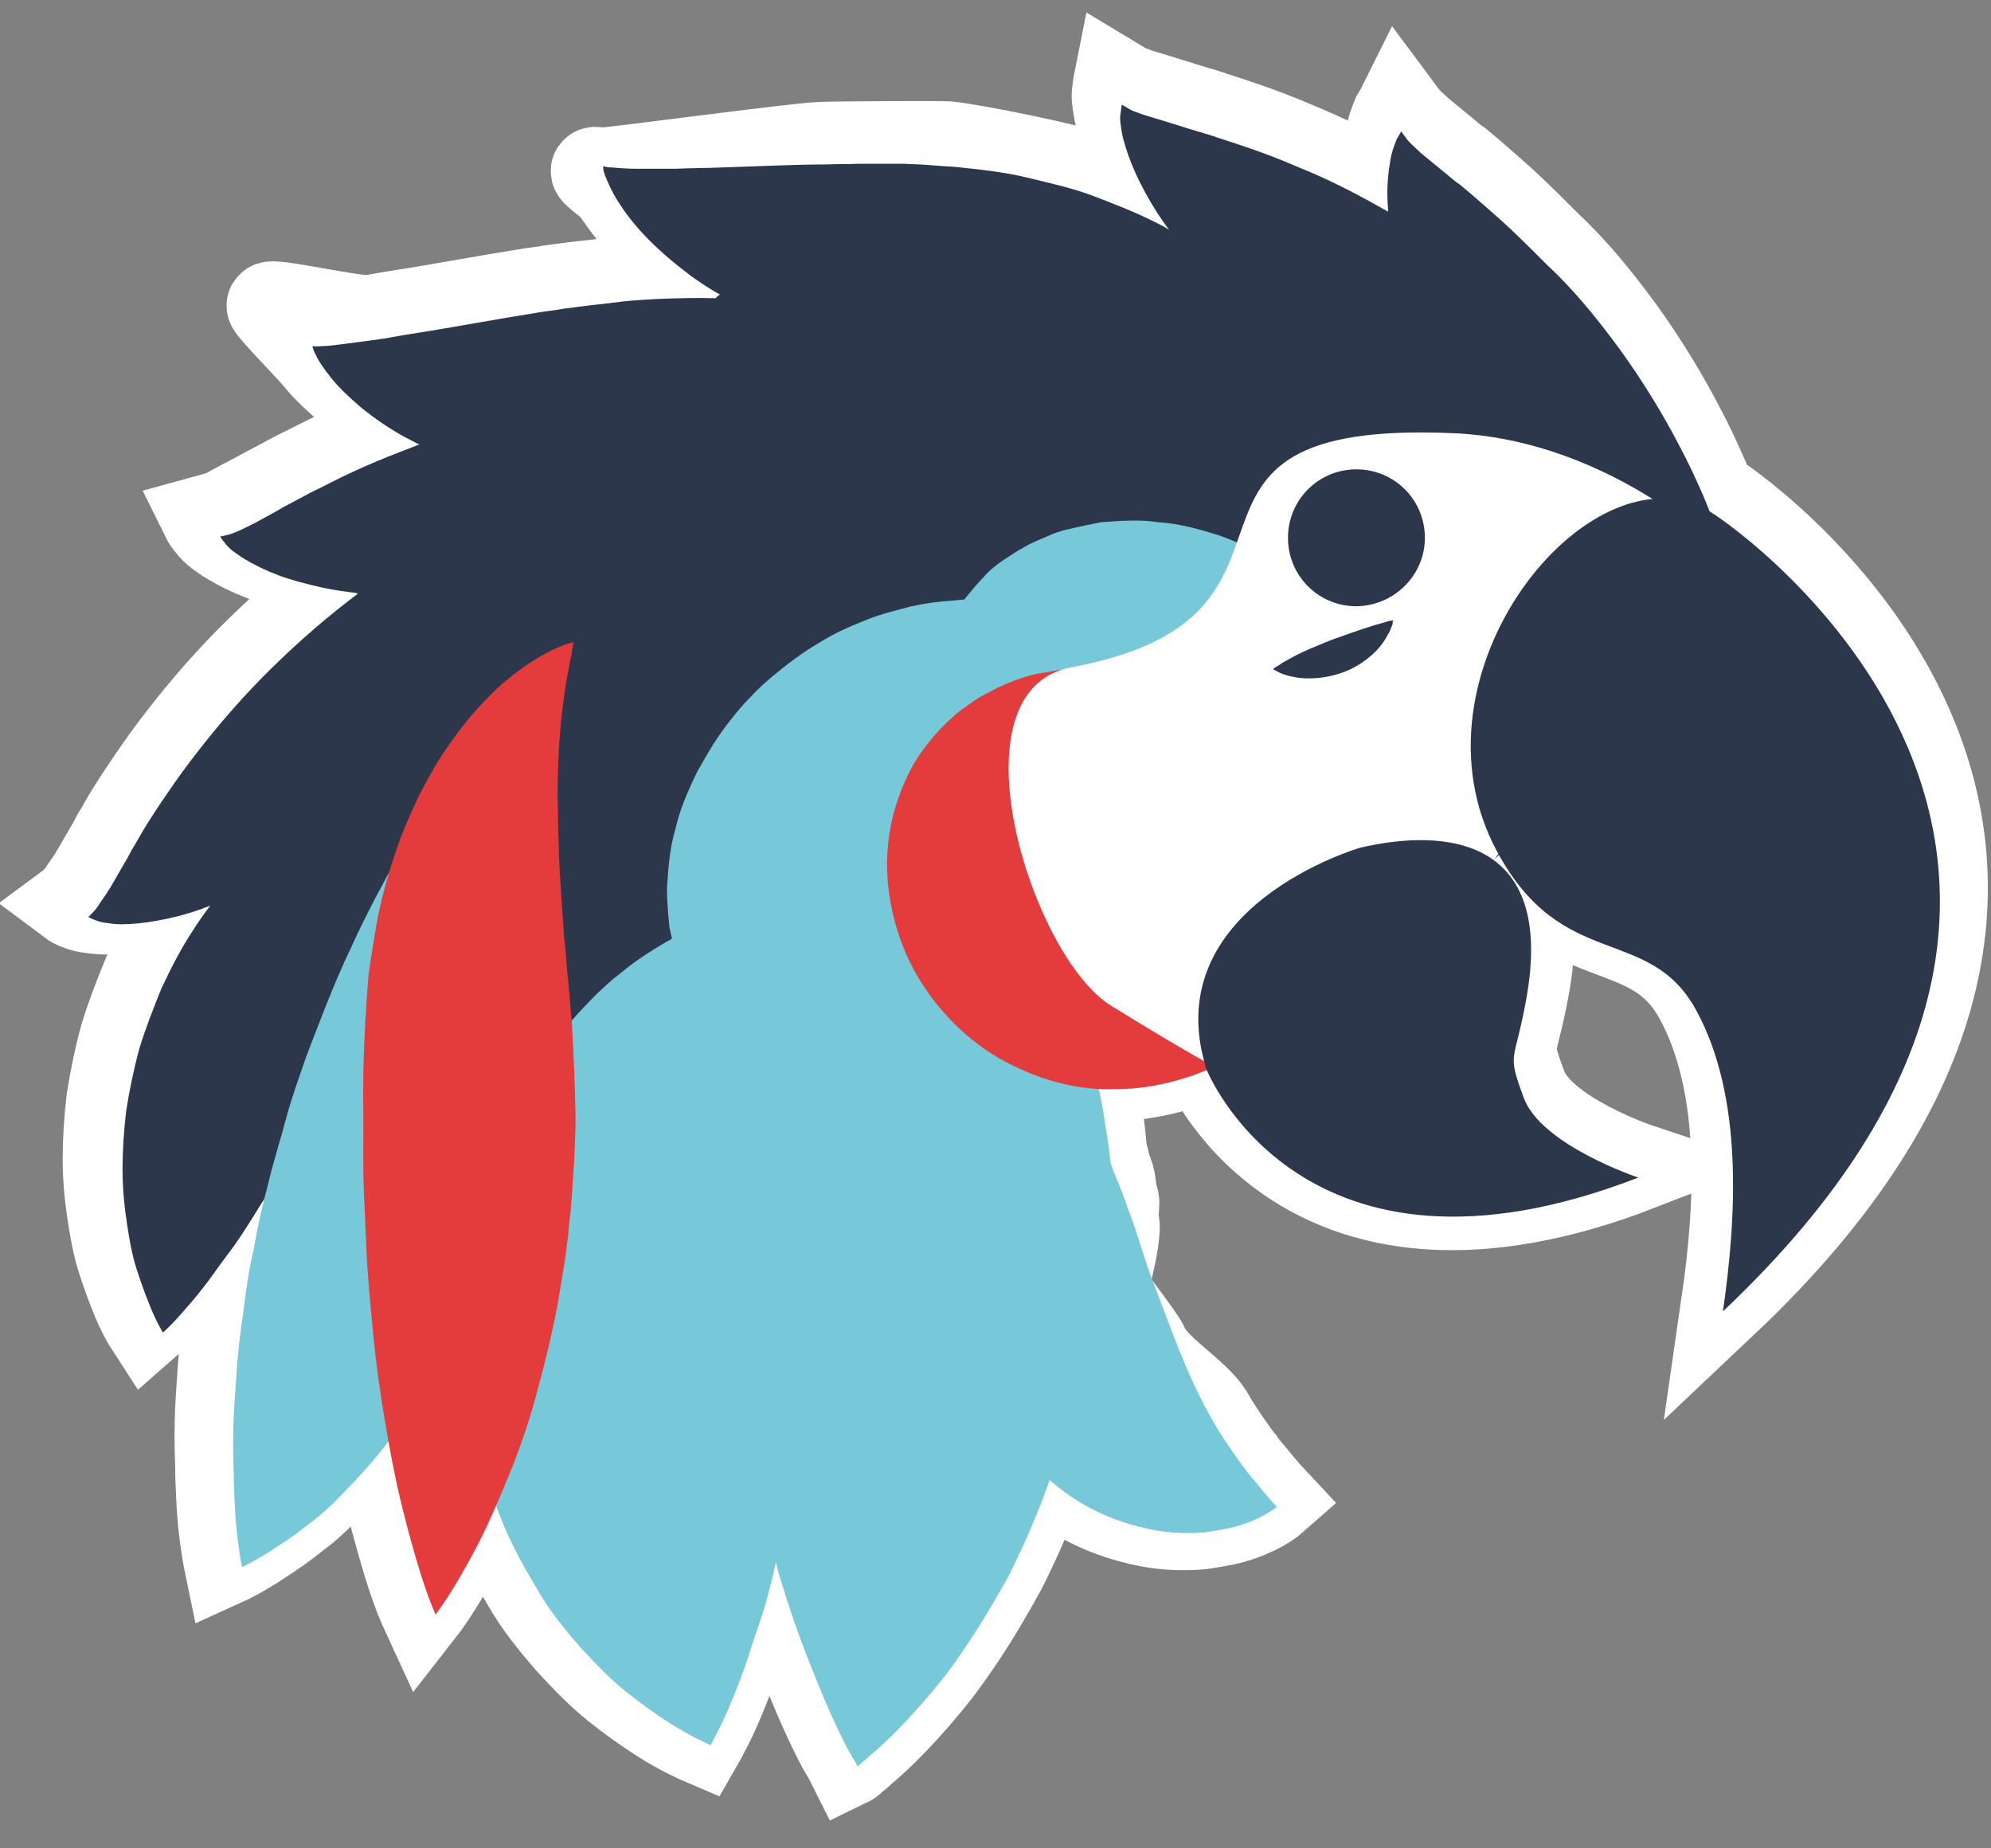 <?xml version="1.0" encoding="utf-8"?>
<!-- Generator: Adobe Illustrator 16.0.0, SVG Export Plug-In . SVG Version: 6.00 Build 0)  -->
<!DOCTYPE svg PUBLIC "-//W3C//DTD SVG 1.1//EN" "http://www.w3.org/Graphics/SVG/1.1/DTD/svg11.dtd">
<svg version="1.1" id="Layer_1" xmlns="http://www.w3.org/2000/svg" xmlns:xlink="http://www.w3.org/1999/xlink" x="0px" y="0px"
	 width="320px" height="297px" viewBox="0 125.5 320 297" enable-background="new 0 125.5 320 297" xml:space="preserve">
<rect x="0" y="125.5" width="320" height="297" fill="#808080" stroke="none"/>
<g>
	<path fill="none" stroke="#FFFFFF" stroke-width="14" stroke-miterlimit="10" d="M275.076,204.778
		c-0.401-0.961-0.764-1.96-1.194-2.899c-1.108-2.526-2.323-5.155-3.738-7.789c-2.735-5.257-5.97-10.516-9.609-15.574
		c-3.643-4.955-7.485-9.709-11.733-13.654c-2.025-2.023-4.046-4.05-5.968-5.87c-1.925-1.817-3.948-3.538-5.666-5.057
		c-0.911-0.81-1.823-1.518-2.63-2.223c-0.911-0.607-1.721-1.315-2.427-1.925c-1.519-1.21-2.832-2.325-3.948-3.234
		c-0.504-0.508-1.01-0.914-1.41-1.314c-0.406-0.407-0.81-0.811-1.013-1.115c-0.509-0.706-0.811-1.111-0.811-1.111
		s-0.202,0.406-0.708,1.213c-0.203,0.508-0.404,1.014-0.607,1.623c-0.202,0.604-0.402,1.414-0.502,2.221
		c-0.305,1.718-0.508,3.843-0.406,6.069c0,0.607,0.102,1.315,0.102,1.922c-4.249-2.429-8.499-4.656-12.746-6.47
		c-2.63-1.114-5.261-2.227-7.79-3.138c-2.525-0.911-4.955-1.718-7.18-2.427c-1.112-0.406-2.227-0.708-3.236-1.013
		c-1.01-0.302-2.025-0.607-2.938-0.909c-1.916-0.606-3.637-1.114-4.952-1.518c-0.709-0.203-1.314-0.403-1.823-0.609
		c-0.604-0.197-1.111-0.401-1.411-0.604c-0.714-0.403-1.217-0.708-1.217-0.708s-0.101,0.504-0.202,1.416
		c-0.102,0.505-0.102,1.011,0,1.719s0.202,1.518,0.404,2.325c0.406,1.62,1.114,3.643,2.026,5.664
		c0.908,2.023,2.124,4.25,3.538,6.473c0.605,0.915,1.215,1.82,1.921,2.731c-0.81-0.505-1.616-0.911-2.43-1.315
		c-3.029-1.515-6.372-2.83-9.809-4.145c-3.439-1.315-18.611-4.349-22.559-4.754c-1.921-0.102-18.813-0.003-20.432,0.102
		c-3.135,0-34.185,4.213-35.197,4.115c-1.011,0-2.588-0.777,0.81,1.858c1.509,1.171,2.429,3.287,4.247,5.208
		c1.823,1.924,4.046,3.819,6.575,5.74c1.214,1.013,2.633,1.854,4.046,2.767c0.508,0.302,1.112,0.676,1.721,0.978
		c-0.304,0.206-0.504,0.39-0.71,0.593c-2.932-0.102-5.965-0.015-9.001,0.084c-1.922,0.104-3.942,0.205-5.864,0.405l-2.43,0.305
		c-0.912,0.102-1.82,0.203-2.731,0.302c-0.909,0.102-1.718,0.2-2.426,0.302c-0.81,0.104-1.62,0.206-2.328,0.306
		c-1.516,0.301-3.136,0.406-4.651,0.708c-3.135,0.505-6.171,1.013-9.004,1.516c-2.932,0.508-5.765,1.013-8.293,1.419
		c-2.63,0.404-5.054,0.808-7.281,1.213c-2.226,0.302-16.536-2.955-16.03-2.046c0.403,0.914,6.422,7.001,7.635,8.52
		c1.213,1.515,2.932,3.135,4.955,4.854c2.023,1.617,4.45,3.338,7.284,4.854c0.706,0.304,1.314,0.711,2.023,1.013
		c-1.013,0.404-2.125,0.808-3.135,1.213c-2.629,1.007-5.26,2.122-7.687,3.237c-2.429,1.112-4.653,2.325-6.78,3.335
		c-1.112,0.607-11.53,6.171-12.035,6.375c-0.505,0.203-2.729,0.81-2.729,0.81s0.2,0.406,0.808,1.112
		c0.301,0.406,0.708,0.81,1.213,1.216c0.609,0.403,1.213,0.909,1.922,1.315c1.518,0.911,3.338,1.82,5.463,2.63
		c2.125,0.807,4.551,1.414,7.181,2.023c1.922,0.403,3.948,0.706,5.969,0.912c-0.102,0-0.102,0.098-0.204,0.098
		c-4.754,3.542-9.408,7.585-13.857,11.937c-4.448,4.348-8.494,9.001-12.036,13.55c-1.823,2.328-3.437,4.552-4.955,6.775
		c-1.518,2.224-2.935,4.352-4.147,6.372c-0.61,1.013-1.115,2.023-1.719,2.937c-0.508,1.011-1.016,1.922-1.519,2.731
		c-1.013,1.722-1.82,3.237-2.632,4.45c-0.401,0.607-0.807,1.112-1.109,1.617c-0.305,0.508-0.61,0.912-0.912,1.216
		c-0.505,0.607-0.912,0.909-0.912,0.909s0.406,0.304,1.318,0.606c0.505,0.206,1.01,0.305,1.719,0.404
		c0.708,0.104,1.515,0.203,2.325,0.203c1.719,0,3.742-0.203,5.966-0.606c2.229-0.403,4.656-1.008,7.184-1.922
		c0.403-0.2,0.909-0.302,1.315-0.504c-1.01,1.312-1.922,2.632-2.833,4.046c-1.922,2.93-3.539,6.065-5.057,9.304
		c-1.318,3.24-2.63,6.573-3.643,9.91c-0.909,3.34-1.617,6.776-2.123,10.016c-0.406,3.332-0.607,6.577-0.607,9.613
		c0,3.13,0.305,6.066,0.706,8.692c0.407,2.635,0.81,5.056,1.521,7.286c0.706,2.223,1.414,4.144,2.021,5.659
		c1.213,3.137,2.328,4.859,2.328,4.859s1.62-1.416,3.745-3.948c1.109-1.212,2.323-2.729,3.638-4.446
		c1.216-1.719,2.633-3.641,4.148-5.666c1.417-2.021,2.833-4.244,4.25-6.573c0.25-0.367,0.483-0.773,0.728-1.151
		c-0.662,2.684-1.274,5.396-1.741,8.13c-0.81,3.443-1.314,6.979-1.721,10.416c-0.505,3.438-0.908,6.774-1.109,10.119
		c-0.203,3.333-0.508,6.468-0.508,9.504c-0.101,3.036,0.102,5.869,0.102,8.5c0.102,2.524,0.203,4.853,0.406,6.873
		c0.403,3.948,0.906,6.375,0.906,6.375s2.229-1.012,5.564-3.24c1.722-1.108,3.644-2.427,5.765-4.146
		c2.227-1.619,4.25-3.738,6.477-6.065c1.998-2.094,4.062-4.465,6.003-7.046c0.123,0.688,0.242,1.417,0.365,2.086
		c0.711,3.845,1.521,7.386,2.328,10.521c0.808,3.134,1.62,5.967,2.329,8.289c1.414,4.656,2.629,7.287,2.629,7.287
		s1.818-2.328,4.248-6.578c1.215-2.12,2.632-4.649,4.046-7.681c0.515-1.104,1.035-2.301,1.553-3.492
		c0.225,0.626,0.448,1.257,0.673,1.871c1.617,4.146,3.738,7.989,5.864,11.53c2.023,3.641,4.65,6.776,7.082,9.609
		c2.526,2.728,4.953,5.254,7.484,7.279c2.528,2.026,4.857,3.641,6.88,4.959c2.021,1.312,3.739,2.223,4.952,2.833
		c1.216,0.604,1.924,0.906,1.924,0.906s0.404-0.703,1.014-1.923c0.703-1.312,1.515-3.035,2.427-5.259
		c0.908-2.219,1.918-4.755,2.83-7.583c0.81-2.833,2.125-5.962,2.934-9.208c0.505-1.816,1.014-3.738,1.417-5.764
		c0.201,0.812,0.403,1.724,0.708,2.63c1.312,4.349,2.729,8.498,4.146,12.139c1.416,3.64,2.729,6.874,3.945,9.609
		c1.216,2.728,2.325,4.956,3.135,6.473c0.404,0.708,0.81,1.317,1.013,1.724s0.302,0.604,0.302,0.604s0.204-0.099,0.505-0.406
		c0.303-0.301,0.912-0.709,1.516-1.312c1.318-1.115,3.138-2.729,5.259-4.958c2.128-2.224,4.555-4.958,7.083-8.198
		c2.427-3.232,4.955-6.973,7.381-11.117c1.217-2.13,2.529-4.25,3.644-6.578c1.111-2.327,2.225-4.65,3.237-7.175
		c0.909-2.131,1.82-4.454,2.627-6.781c2.23,1.921,4.558,3.535,6.979,4.749c3.341,1.724,6.678,2.733,9.813,3.344
		c3.138,0.604,5.968,0.604,8.496,0.4c1.316-0.197,2.531-0.4,3.542-0.603c1.114-0.204,2.021-0.506,2.933-0.813
		c3.441-1.214,5.157-2.729,5.157-2.729s-1.518-1.619-3.539-4.145c-0.504-0.609-1.114-1.22-1.618-2.026
		c-0.604-0.708-1.112-1.516-1.72-2.322c-1.115-1.62-2.327-3.344-3.338-5.16c-2.125-3.642-8.926-7.386-10.441-11.131
		c-0.812-1.817-10.543-14.259-10.543-14.259v-0.103c0,0.713,5.178,0.308,5.178,0.308s1.026-4.552,0.62-5.865
		c-0.404-1.317,0.359-2.636-0.144-3.947c-0.408-1.312-0.273-2.531-0.782-3.844c-0.505-1.108-0.593-2.223-0.997-3.337
		c-0.202-2.021-0.35-4.152-0.753-6.271c-0.173-1.982-0.541-3.947-0.927-5.87c0.536,0.028,1.128,0.104,1.654,0.104
		c2.528,0,4.771-0.104,6.896-0.511c2.022-0.301,3.955-0.807,5.475-1.312c1.488-0.395,2.789-0.987,3.6-1.295
		c0.979,2.307,17.078,38.037,70.146,17.481c0,0-15.779-5.26-18.611-12.952c-2.834-7.681-1.516-5.358,0.405-16.082
		c2.194-12.124-0.46-18.94-5.287-22.492c0.058-0.085,0.115-0.17,0.172-0.258l0.672-0.669c10.582,19.006,24.442,11.321,32.056,25.243
		c7.686,14.062,6.574,33.58,4.348,48.953C354.157,262.137,282.332,209.223,275.076,204.778z"/>
	<g>
		<path fill="#2C374B" d="M14.196,272.827c0,0,0.401,0.3,1.3,0.599c0.5,0.204,0.999,0.301,1.699,0.4c0.7,0.103,1.5,0.2,2.3,0.2
			c1.7,0,3.699-0.2,5.899-0.6c2.203-0.399,4.603-0.996,7.102-1.899c0.401-0.2,0.899-0.299,1.3-0.5
			c-1.001,1.297-1.9,2.603-2.801,4.001c-1.899,2.897-3.5,6-5,9.2c-1.301,3.201-2.601,6.502-3.602,9.795
			c-0.9,3.305-1.599,6.705-2.099,9.905c-0.399,3.295-0.6,6.501-0.6,9.505c0,3.097,0.3,5.994,0.698,8.598
			c0.401,2.603,0.801,4.996,1.502,7.198c0.698,2.201,1.398,4.101,1.998,5.601c1.2,3.101,2.302,4.798,2.302,4.798
			s1.601-1.395,3.702-3.898c1.098-1.202,2.298-2.702,3.597-4.397c1.201-1.702,2.603-3.603,4.102-5.601c1.4-1.999,2.799-4.2,4.2-6.5
			c1.5-2.202,2.899-4.602,4.199-7.104c1.4-2.499,2.8-5.003,4.001-7.601c1.3-2.602,2.601-5.1,3.7-7.796
			c1.3-2.607,2.302-5.304,3.4-7.906c1.1-2.497,2.001-5.298,3.001-7.796c0.499-1.302,0.9-2.603,1.299-3.903
			c0.501-1.302,0.901-2.497,1.3-3.798c0.6-2.099,1.2-4.102,1.801-6.1c7.599,24.503,38.903,41.001,88.604,65.604
			c-1.2-41.404,23.901-33.206,25.401-37.303l5.201,0.396l21.004,3.103l71.306-71.202c2.498,0.898,4.098,1.3,4.098,1.3
			s-0.1-1.9-0.601-4.799l4.101-4.102l-8.601-12.001c-0.5-1.103-0.9-2.302-1.402-3.402c-1.099-2.497-2.298-5.098-3.698-7.7
			c-2.701-5.199-5.902-10.399-9.502-15.398c-3.598-4.9-7.397-9.602-11.599-13.501c-2-2.001-4.001-4.004-5.901-5.804
			c-1.899-1.796-3.903-3.499-5.603-4.999c-0.9-0.802-1.799-1.502-2.598-2.2c-0.9-0.599-1.702-1.299-2.401-1.902
			c-1.5-1.197-2.797-2.298-3.901-3.198c-0.499-0.502-0.999-0.903-1.397-1.299c-0.401-0.402-0.799-0.8-0.999-1.103
			c-0.506-0.697-0.802-1.099-0.802-1.099s-0.201,0.402-0.703,1.199c-0.2,0.502-0.396,1.002-0.595,1.604
			c-0.2,0.598-0.402,1.397-0.5,2.197c-0.3,1.699-0.5,3.799-0.401,6c0,0.601,0.102,1.3,0.102,1.9
			c-4.201-2.402-8.402-4.604-12.603-6.397c-2.603-1.103-5.203-2.2-7.701-3.102c-2.501-0.901-4.899-1.7-7.099-2.4
			c-1.102-0.402-2.204-0.7-3.204-1.001c-0.995-0.298-1.998-0.6-2.901-0.897c-1.897-0.6-3.597-1.103-4.897-1.502
			c-0.701-0.201-1.302-0.398-1.802-0.603c-0.599-0.195-1.097-0.396-1.396-0.597c-0.703-0.398-1.203-0.7-1.203-0.7
			s-0.098,0.5-0.2,1.4c-0.099,0.5-0.099,0.999,0,1.699c0.103,0.7,0.2,1.502,0.401,2.299c0.4,1.602,1.098,3.602,2.001,5.6
			c0.897,2,2.101,4.202,3.5,6.401c0.599,0.903,1.199,1.798,1.9,2.699c-0.799-0.5-1.601-0.901-2.402-1.3
			c-2.998-1.499-6.301-2.799-9.698-4.099c-3.399-1.3-7.104-2.104-10.804-3.002c-3.697-0.896-7.598-1.297-11.499-1.699
			c-1.9-0.101-3.9-0.299-5.8-0.399l-2.401-0.103c-0.9,0-1.8,0-2.7,0c-1,0-1.8,0-2.501,0c-0.797,0-1.5,0-2.299,0
			c-1.5,0.103-3.099,0-4.7,0.103c-3.099,0-6.1,0.1-9,0.202c-2.902,0.097-5.703,0.198-8.301,0.298
			c-2.599,0.098-5.001,0.098-7.298,0.2c-2.203,0-4.202,0-5.901,0c-1.701,0-3.101-0.103-4.102-0.2c-1,0-1.501-0.201-1.501-0.201
			c-0.1,0-0.1,0.603,0.3,1.601c0.4,0.999,1.002,2.402,2,3.999c1.002,1.601,2.402,3.501,4.2,5.401c1.8,1.904,4.001,3.904,6.5,5.804
			c1.2,1.002,2.601,1.896,4.001,2.801c0.5,0.298,1.1,0.697,1.701,0.996c-0.3,0.204-0.5,0.401-0.701,0.603
			c-2.899-0.102-5.9,0-8.9,0.097c-1.9,0.103-3.9,0.204-5.799,0.402l-2.401,0.3c-0.902,0.101-1.8,0.201-2.702,0.298
			c-0.898,0.102-1.699,0.199-2.398,0.299c-0.8,0.103-1.602,0.203-2.302,0.302c-1.499,0.297-3.099,0.4-4.599,0.7
			c-3.1,0.499-6.1,1-8.901,1.498c-2.899,0.502-5.7,1.002-8.201,1.404c-2.6,0.398-4.998,0.797-7.198,1.2
			c-2.203,0.298-4.202,0.6-5.899,0.797c-1.602,0.201-3.001,0.402-4.001,0.402c-0.999,0.101-1.5,0-1.5,0c0-0.103,0.1,0.6,0.601,1.498
			c0.399,0.904,1.3,2.202,2.5,3.702c1.2,1.499,2.899,3.101,4.899,4.8c2.001,1.598,4.401,3.3,7.202,4.799
			c0.698,0.3,1.298,0.703,1.998,1c-1,0.399-2.098,0.799-3.099,1.2c-2.6,0.997-5.2,2.099-7.6,3.201c-2.401,1.1-4.6,2.299-6.701,3.297
			c-1.101,0.601-2.102,1.102-3.003,1.602c-0.998,0.503-1.898,1.002-2.697,1.499c-1.701,0.903-3.201,1.802-4.5,2.402
			c-0.599,0.301-1.202,0.6-1.699,0.8c-0.5,0.201-1,0.399-1.401,0.5c-0.799,0.2-1.299,0.302-1.299,0.302s0.199,0.401,0.799,1.098
			c0.3,0.402,0.7,0.802,1.201,1.203c0.6,0.399,1.198,0.899,1.899,1.301c1.5,0.901,3.3,1.8,5.4,2.6c2.1,0.797,4.501,1.397,7.102,2
			c1.899,0.399,3.901,0.698,5.899,0.902c-0.1,0-0.1,0.097-0.2,0.097c-4.7,3.502-9.302,7.5-13.702,11.802
			c-4.398,4.299-8.399,8.9-11.899,13.398c-1.8,2.302-3.4,4.5-4.898,6.698c-1.503,2.199-2.903,4.302-4.103,6.3
			c-0.6,1-1.1,2-1.698,2.905c-0.502,0.998-1.004,1.899-1.501,2.7c-1.001,1.702-1.801,3.201-2.602,4.4
			c-0.399,0.6-0.799,1.1-1.099,1.598c-0.301,0.502-0.6,0.901-0.9,1.202C14.597,272.527,14.196,272.827,14.196,272.827z"/>
		<path fill="#77C8D9" d="M74.699,342.526c0.1,4.706,0.902,9.301,1.7,13.804c1,4.502,2.5,8.807,4.001,12.902
			c1.601,4.102,3.7,7.901,5.801,11.398c1.998,3.601,4.598,6.703,7,9.503c2.498,2.696,4.899,5.194,7.399,7.198
			c2.5,2.005,4.802,3.602,6.801,4.902c1.999,1.297,3.7,2.197,4.899,2.801c1.201,0.599,1.901,0.896,1.901,0.896s0.4-0.697,1-1.899
			c0.697-1.302,1.499-3.003,2.4-5.2c0.899-2.195,1.897-4.7,2.8-7.5c0.799-2.799,2.1-5.896,2.901-9.098
			c0.499-1.801,1-3.699,1.399-5.705c0.198,0.802,0.4,1.709,0.7,2.604c1.3,4.299,2.701,8.405,4.101,12.001
			c1.401,3.603,2.699,6.799,3.901,9.499c1.2,2.702,2.298,4.903,3.099,6.402c0.401,0.703,0.799,1.301,1,1.702
			c0.202,0.4,0.3,0.599,0.3,0.599s0.2-0.1,0.501-0.402c0.298-0.296,0.898-0.696,1.499-1.3c1.3-1.098,3.101-2.696,5.2-4.903
			c2.103-2.196,4.502-4.898,7.002-8.099c2.397-3.201,4.899-6.896,7.298-10.997c1.202-2.104,2.501-4.2,3.602-6.5
			c1.101-2.302,2.201-4.602,3.2-7.101c0.9-2.103,1.801-4.403,2.599-6.698c2.205,1.9,4.504,3.497,6.899,4.695
			c3.303,1.702,6.605,2.701,9.704,3.306c3.1,0.598,5.902,0.598,8.397,0.395c1.305-0.198,2.505-0.395,3.503-0.593
			c1.102-0.209,2.001-0.505,2.9-0.808c3.403-1.196,5.103-2.695,5.103-2.695s-1.501-1.604-3.503-4.102
			c-0.499-0.599-1.099-1.202-1.6-1.999c-0.6-0.702-1.099-1.498-1.7-2.3c-1.101-1.604-2.301-3.306-3.3-5.107
			c-2.103-3.596-3.802-7.296-5.299-10.996c-0.8-1.802-5.402-14.1-5.402-14.1v-0.104c0.201,0.702,0.099,0.302,0.099,0.302
			s-1.498-4.503-1.899-5.798c-0.397-1.303-0.9-2.604-1.397-3.903c-0.403-1.297-0.903-2.499-1.403-3.801
			c-0.502-1.098-0.899-2.196-1.3-3.3c-0.197-1.998-0.5-4.102-0.898-6.198c-0.202-2.301-0.802-4.601-1.199-6.803
			c-0.2-1.202-0.5-2.301-0.702-3.398c-0.198-1.098-0.398-2.201-0.698-3.306c-0.299-2.195-0.899-4.299-1.202-6.297l-0.297-1.493
			c0-0.506-0.102-1.006-0.203-1.505c-0.098-0.999-0.398-1.999-0.499-2.998c-0.398-2.004-0.599-4.002-1-6.104
			c-0.199-2.099-0.602-4.198-0.801-6.301c-0.198-1.797-0.398-3.398-0.599-5c3.201-3.802,6.901-7.603,11-11.098
			c4-3.401,8.197-6.605,12.4-9.604c0.903,0.503,1.902,1.002,2.8,1.499c2.001,1.303,4.099,2.202,6.201,3.401
			c2.101,1,4.2,2.1,6.298,3.102c2.104,0.897,4.102,1.899,6.103,2.697c2.101,0.802,3.9,1.602,5.7,2.202s3.397,1.2,4.801,1.599
			c1.399,0.402,2.602,0.704,3.4,0.901c0.8,0.202,1.3,0.299,1.3,0.299s0-0.496,0-1.296c-0.1-0.802,0-2.004-0.201-3.501
			c-0.099-1.502-0.299-3.301-0.799-5.201c-0.499-1.9-1.002-4.099-1.9-6.3c-0.9-2.198-1.899-4.599-3.299-6.899
			c-1.299-2.302-2.899-4.701-4.8-7c-0.202-0.302-0.5-0.697-0.801-1.002c1.202-0.697,2.401-1.397,3.498-1.997
			c4.804-2.802,7.601-4.4,7.601-4.4s-0.798-0.401-2.199-1c-1.498-0.497-3.598-1.302-6.303-2.099c-2.794-0.7-6.094-1.602-9.997-2.201
			c-2.8-0.5-5.903-0.901-9.302-1.1c-1.998-0.904-3.999-1.802-5.998-2.505c-3.201-0.997-6.402-1.899-9.701-2.098
			c-3.103-0.501-6.403-0.201-9.304,0c-1.5,0.301-2.897,0.601-4.3,0.901c-0.697,0.2-1.4,0.299-1.998,0.497
			c-0.699,0.203-1.301,0.402-1.903,0.7c-1.199,0.502-2.397,1.002-3.4,1.504c-1.098,0.6-2.102,1.2-2.998,1.802
			c-1.9,1.2-3.301,2.3-4.201,3.399c-1,1.001-1.802,2-2.3,2.603c-0.5,0.599-0.802,0.999-0.802,0.999s-1.199,0.098-1.999,0.197
			c-2,0.1-4.2,0.399-6.5,0.901c-2.298,0.6-4.801,1.2-7.301,2.199c-2.5,1.001-5.099,2.101-7.6,3.699
			c-2.599,1.501-5.099,3.401-7.5,5.402c-1.2,1.001-2.401,2.098-3.502,3.3c-1.101,1.099-2.2,2.399-3.201,3.699
			c-2.1,2.598-3.798,5.5-5.399,8.402c-1.5,3.099-2.797,6.098-3.498,9.298c-0.902,3.001-1.102,6.303-1.303,9.205
			c0,1.599,0.103,2.997,0.201,4.399c0.1,0.702,0.1,1.299,0.199,2.001c0.1,0.599,0.303,1.202,0.402,1.8
			c-0.203,0.1-0.402,0.297-0.7,0.396c-1.202,0.703-2.902,1.702-4.903,3.102c-0.998,0.703-1.998,1.5-3.1,2.4
			c-1.2,0.9-2.2,1.899-3.4,2.998c-2.302,2.306-4.7,4.902-6.899,7.905c-2.3,2.998-4.4,6.396-6.301,10.103
			c-1.799,3.695-3.599,7.796-4.799,12.002c-0.6,2.098-1.199,4.295-1.699,6.496c-0.402,2.3-0.8,4.502-1.102,6.802
			C74.4,333.128,74.4,337.833,74.699,342.526z"/>
		<path fill="#77C8D9" d="M67.598,260.523c0.701,0.803,1.701,2.107,2.801,3.805c1,1.699,2.299,3.801,3.4,6.2
			c1.201,2.4,2.3,5.203,3.301,8.299c0.902,3.103,1.799,6.501,2.4,10.103c0.2,1.802,0.5,3.596,0.7,5.496c0.2,1.9,0.2,3.8,0.302,5.804
			c0.197,3.897-0.102,7.9-0.503,12.002c-0.398,4.003-1.2,8.098-2.099,12.102c-1.099,3.996-2.299,7.899-3.702,11.693
			c-1.5,3.806-3.2,7.407-5,10.806c-1.999,3.3-4.002,6.502-6.101,9.399c-2.098,2.9-4.4,5.502-6.599,7.802
			c-2.201,2.301-4.201,4.398-6.402,6.001c-2.099,1.697-4,3.004-5.701,4.097c-3.299,2.201-5.5,3.2-5.5,3.2s-0.498-2.394-0.899-6.297
			c-0.2-2.004-0.299-4.299-0.399-6.803c0-2.597-0.2-5.397-0.102-8.399c0-2.998,0.301-6.101,0.501-9.4s0.598-6.6,1.1-9.998
			c0.399-3.405,0.901-6.902,1.7-10.301c0.599-3.503,1.399-7,2.299-10.404c0.802-3.397,1.899-6.798,2.802-10.201
			c0.898-3.397,2.1-6.698,3.198-9.899c0.601-1.604,1.202-3.194,1.802-4.7c0.6-1.597,1.201-3.101,1.8-4.6
			c1.2-2.998,2.4-5.799,3.699-8.5c1.2-2.7,2.502-5.201,3.6-7.402c1.2-2.199,2.202-4.196,3.203-5.898
			c0.898-1.699,1.8-3.102,2.298-4.003c0.6-1,0.9-1.498,0.9-1.498S66.898,259.426,67.598,260.523z"/>
		<g>
			<path fill="#E43B3C" d="M91.899,230.424c-0.298,1.3-0.601,3.099-0.999,5.298c-0.3,2.202-0.7,4.802-0.902,7.801
				c-0.297,3.001-0.297,6.3-0.398,9.702c0.101,1.699,0.101,3.501,0.101,5.398c0.098,1.9,0.098,3.705,0.2,5.705
				c0.198,3.898,0.5,7.899,0.798,12.1c0.301,2.098,0.301,4.2,0.6,6.396c0.103,1.104,0.202,2.202,0.302,3.306l0.099,1.598l0.1,0.802
				l0.1,1.196c0.301,5.003,0.5,9.998,0.602,15.005c0,5.102-0.4,10.504-0.801,15.599c-0.199,1.302-0.298,2.604-0.401,3.899
				c-0.2,1.202-0.297,2.504-0.5,3.7c-0.397,2.503-0.8,4.903-1.198,7.302c-0.902,4.699-2,9.302-3.202,13.595
				c-1.098,4.305-2.498,8.307-3.898,12.008c-1.5,3.7-2.899,7-4.301,10.004c-1.398,2.998-2.798,5.495-4.001,7.593
				c-2.399,4.205-4.2,6.507-4.2,6.507s-1.201-2.604-2.6-7.204c-0.7-2.301-1.501-5.102-2.298-8.202
				c-0.8-3.097-1.601-6.595-2.302-10.398c-0.7-3.8-1.399-7.901-1.998-12.201c-0.6-4.304-1.001-8.801-1.403-13.402
				c-0.198-2.3-0.398-4.6-0.497-6.994c-0.103-2.306-0.202-4.705-0.3-7.105c-0.299-4.7-0.201-9.399-0.201-14.302
				c-0.098-4.996,0-10.098,0.299-15v-0.198v-0.099c0-0.302,0,0.396,0,0.297v-0.099v-0.5l0.099-0.999l0.103-2.005
				c0.099-1.3,0.2-2.694,0.299-3.997c0.301-2.596,0.799-5.298,1.202-7.898c0.898-5.199,2.397-10.198,4.1-14.805
				c0.9-2.296,1.898-4.498,2.898-6.598c1.101-2.102,2.201-4.099,3.301-5.898c2.399-3.602,4.8-6.803,7.303-9.302
				c2.398-2.6,4.898-4.501,6.999-5.901c2.099-1.4,3.898-2.299,5.2-2.798c0.598-0.298,1.2-0.398,1.499-0.502
				c0.301-0.1,0.501-0.1,0.501-0.1S92,229.422,91.899,230.424z"/>
		</g>
		<path fill="#E43B3C" d="M171.307,234.225c0.197,0.901,0.601,2.201,0.799,3.699c0.401,1.498,0.7,3.2,1.102,4.999
			c0.301,1.702,0.699,3.602,1.097,5.701c0.503,1.899,0.904,3.8,1.401,5.501c0.399,1.699,1.1,3.198,1.603,4.401
			c0.5,1.2,1.101,2.1,1.598,2.8c0.397,0.702,0.802,1.305,1.199,2.102c0.401,0.803,0.802,1.799,1.403,3.002
			c0.596,1.197,1.298,2.698,2.098,4.296c0.899,1.802,1.801,3.601,2.701,5.202c0.899,1.801,1.899,3.701,2.803,5.6
			c0.996,1.9,1.795,3.696,2.597,5.496c0.799,1.801,1.499,3.404,1.998,4.903c0.5,1.4,0.903,2.701,1.203,3.504
			c0.102,0.395,0.2,0.794,0.303,0.998c0.098,0.302,0.098,0.401,0.098,0.401s-0.098,0.099-0.299,0.197
			c-0.299,0.099-0.602,0.203-1.002,0.401c-0.802,0.296-2.103,0.899-3.602,1.301c-1.499,0.499-3.399,0.993-5.397,1.296
			c-2.104,0.4-4.299,0.505-6.803,0.505c-2.5,0-5.098-0.302-7.898-1.005c-2.803-0.697-5.6-1.801-8.503-3.301
			c-2.898-1.497-5.8-3.595-8.5-6.297c-2.699-2.701-5.199-6.001-7.1-9.899c-1.901-3.903-3.101-8.298-3.5-12.6
			c-0.4-4.403,0.1-8.604,1.203-12.204c1.097-3.602,2.598-6.799,4.499-9.299c1.8-2.5,3.901-4.597,5.9-6.202
			c1-0.698,1.998-1.501,2.999-2.099c1.102-0.6,2-1.1,3-1.601c1.899-0.899,3.8-1.602,5.299-2.001c1.5-0.398,2.904-0.5,3.703-0.697
			c0.9-0.201,1.399-0.201,1.399-0.201S170.807,233.625,171.307,234.225z"/>
		<g>
			<path fill="#FFFFFF" d="M256.71,237.924c0,0-40.802,67.103-50.603,64.001c-6.6-2.098-16.299-7.901-27.502-14.797
				c-12.8-7.803-26.3-50.703-6.398-54.402c44.7-8.303,8.299-40.006,61.603-37.604c22.103,0.999,38.502,15.4,38.502,15.4
				L256.71,237.924z"/>
		</g>
		<path fill="#2C374B" d="M229.012,211.921c0,6.004-4.901,10.902-11.004,11.003c-6.1,0-11-4.898-11-11.003
			c0-6.103,4.9-11.001,11-11.001C224.11,200.92,229.012,205.818,229.012,211.921"/>
		<path fill="#2C374B" d="M223.809,225.425c0-0.102,0-0.199,0-0.102C223.809,225.324,223.809,225.324,223.809,225.425
			c0.103,0,0.2-0.102,0.103,0H223.809c0.103,0.197,0,0.401-0.2,0.897c-0.197,0.601-0.697,1.502-1.298,2.4
			c-1.3,1.899-3.701,3.8-6.402,4.801c-2.701,1.002-5.603,1.2-7.8,0.799c-1.101-0.199-2.001-0.5-2.603-0.799
			c-0.598-0.3-0.899-0.498-0.899-0.498s0.302-0.299,0.899-0.601c0.503-0.398,1.303-0.801,2.2-1.301c1.804-1,4.098-1.9,6.303-2.797
			c2.199-0.804,4.499-1.602,6.401-2.202c0.9-0.299,1.801-0.502,2.4-0.7c0.301-0.102,0.601-0.199,0.798-0.199h0.103
			c0,0,0.2-0.103,0.2,0c0,0.097,0,0.097,0,0.097C223.911,225.425,223.911,225.324,223.809,225.425
			C223.911,225.425,223.809,225.425,223.809,225.425L223.809,225.425z"/>
		<path fill="#2C374B" d="M245.31,286.024c-1.899,10.602-3.201,8.307-0.401,15.9c2.803,7.605,18.402,12.803,18.402,12.803
			c-54.205,21.002-69.403-17.399-69.403-17.399c-8.201-26.1,24.702-35.605,24.702-35.605
			C232.309,258.526,250.013,260.026,245.31,286.024z"/>
		<path fill="#2C374B" d="M276.913,336.229c2.201-15.198,3.3-34.502-4.303-48.403c-7.602-13.897-21.5-5.996-32-25.499
			c-15.401-28.505,14.799-65.604,33.902-54.807C279.813,210.522,354.115,263.327,276.913,336.229z"/>
	</g>
</g>
</svg>
